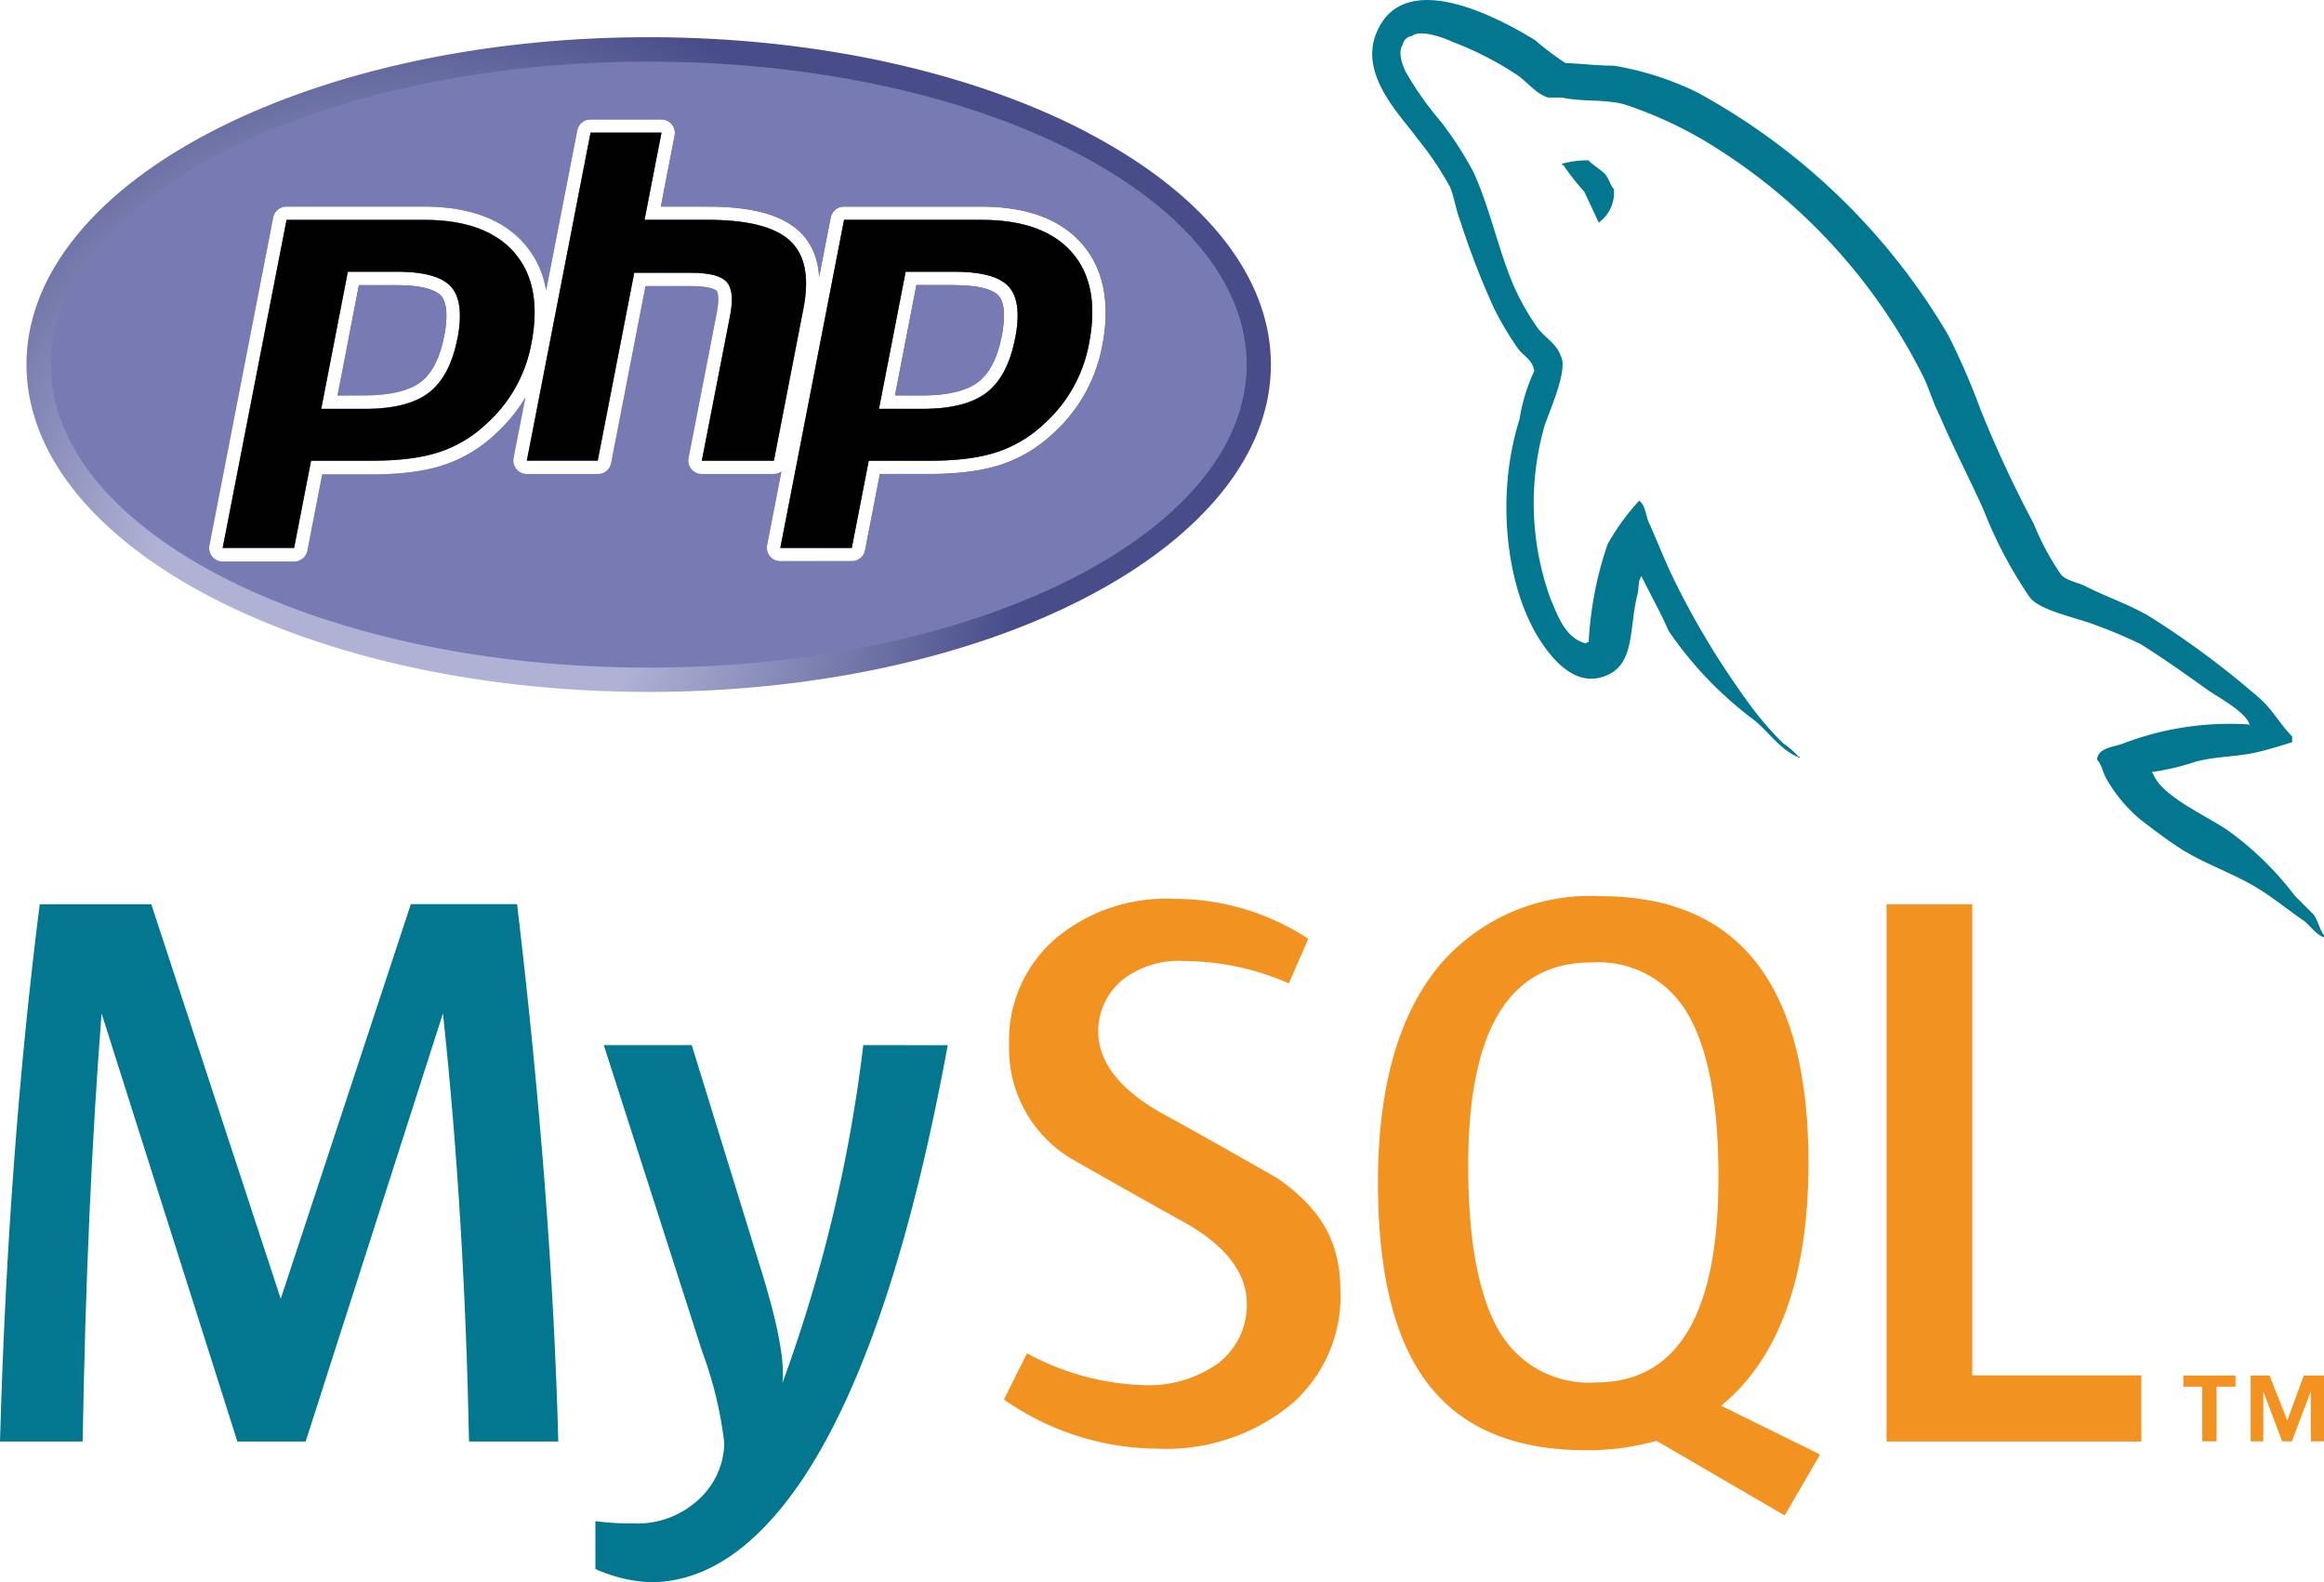 <svg xmlns="http://www.w3.org/2000/svg" xmlns:xlink="http://www.w3.org/1999/xlink" id="Layer_1" data-name="Layer 1" viewBox="0 0 796.39 542.26" width="796.39"  height="542.26" ><defs><style>.cls-1{fill:url(#radial-gradient);}.cls-2{fill:url(#radial-gradient-2);}.cls-3{fill:#787bb3;}.cls-4{fill:#010101;}.cls-5,.cls-8{fill:#037690;}.cls-6,.cls-7{fill:#f29220;}.cls-7,.cls-8{fill-rule:evenodd;}</style><radialGradient id="radial-gradient" cx="228.67" cy="357.76" r="25.07" gradientUnits="userSpaceOnUse"><stop offset="0" stop-color="#afb2d5"/><stop offset="0.3" stop-color="#afb2d5"/><stop offset="0.75" stop-color="#484d8a"/><stop offset="1" stop-color="#484d8a"/></radialGradient><radialGradient id="radial-gradient-2" cx="238.91" cy="426.56" r="279.97" xlink:href="#radial-gradient"/></defs><g id="g3438"><path class="cls-1" d="M252.93,330.24c2,2.24,2.41,7,1.1,13.7-1.46,7.52-4.17,12.85-8.06,15.84s-10.45,4.62-19.23,4.62h-9.28l7.34-37.79h13C248.11,326.61,251.71,328.88,252.93,330.24Z" transform="translate(-101.8 -228.87)"/><path class="cls-2" d="M278,315.4q-9.74-11.16-31-11.15H200L178.11,416.64h24.48l5.81-29.88h21q13.88,0,22.84-2.92a43.26,43.26,0,0,0,16.3-9.77,48.85,48.85,0,0,0,15.37-27.54Q287.77,326.55,278,315.4Zm-19.44,29.42q-2.55,13.05-9.79,18.63t-22,5.57h-14.9L221,322h16.77q14,0,18.6,5.16T258.58,344.82Zm113.9-33.45q-7.75-7.12-28.18-7.12H322.66l5.81-29.88H304.18L282.34,386.76h24.29l12.51-64.39h19.41q9.33,0,12.19,3.09T352,337l-9.67,49.73H367l10.16-52.3Q380.24,318.5,372.48,311.37Zm0,0q-7.75-7.12-28.18-7.12H322.66l5.81-29.88H304.18L282.34,386.76h24.29l12.51-64.39h19.41q9.33,0,12.19,3.09T352,337l-9.67,49.73H367l10.16-52.3Q380.24,318.5,372.48,311.37Zm-94.46,4q-9.74-11.16-31-11.15H200L178.11,416.64h24.48l5.81-29.88h21q13.88,0,22.84-2.92a43.26,43.26,0,0,0,16.3-9.77,48.85,48.85,0,0,0,15.37-27.54Q287.77,326.55,278,315.4Zm-19.44,29.42q-2.55,13.05-9.79,18.63t-22,5.57h-14.9L221,322h16.77q14,0,18.6,5.16T258.58,344.82ZM278,315.4q-9.74-11.16-31-11.15H200L178.11,416.64h24.48l5.81-29.88h21q13.88,0,22.84-2.92a43.26,43.26,0,0,0,16.3-9.77,48.85,48.85,0,0,0,15.37-27.54Q287.77,326.55,278,315.4Zm-19.44,29.42q-2.55,13.05-9.79,18.63t-22,5.57h-14.9L221,322h16.77q14,0,18.6,5.16T258.58,344.82Zm113.9-33.45q-7.75-7.12-28.18-7.12H322.66l5.81-29.88H304.18L282.34,386.76h24.29l12.51-64.39h19.41q9.33,0,12.19,3.09T352,337l-9.67,49.73H367l10.16-52.3Q380.24,318.5,372.48,311.37Zm0,0q-7.75-7.12-28.18-7.12H322.66l5.81-29.88H304.18L282.34,386.76h24.29l12.51-64.39h19.41q9.33,0,12.19,3.09T352,337l-9.67,49.73H367l10.16-52.3Q380.24,318.5,372.48,311.37Zm-94.46,4q-9.74-11.16-31-11.15H200L178.11,416.64h24.48l5.81-29.88h21q13.88,0,22.84-2.92a43.26,43.26,0,0,0,16.3-9.77,48.85,48.85,0,0,0,15.37-27.54Q287.77,326.55,278,315.4Zm-19.44,29.42q-2.55,13.05-9.79,18.63t-22,5.57h-14.9L221,322h16.77q14,0,18.6,5.16T258.58,344.82ZM278,315.4q-9.74-11.16-31-11.15H200L178.11,416.64h24.48l5.81-29.88h21q13.88,0,22.84-2.92a43.26,43.26,0,0,0,16.3-9.77,48.85,48.85,0,0,0,15.37-27.54Q287.77,326.55,278,315.4Zm-19.44,29.42q-2.55,13.05-9.79,18.63t-22,5.57h-14.9L221,322h16.77q14,0,18.6,5.16T258.58,344.82Zm113.9-33.45q-7.75-7.12-28.18-7.12H322.66l5.81-29.88H304.18L282.34,386.76h24.29l12.51-64.39h19.41q9.33,0,12.19,3.09T352,337l-9.67,49.73H367l10.16-52.3Q380.24,318.5,372.48,311.37Zm96.65,4q-9.75-11.16-31-11.15H391.05L369.21,416.64h24.48l5.81-29.88h21q13.89,0,22.84-2.92a43.26,43.26,0,0,0,16.3-9.77A48.79,48.79,0,0,0,475,346.53Q478.88,326.55,469.13,315.4Zm-19.45,29.42q-2.54,13.05-9.78,18.63T417.84,369H403l9.14-47h16.77q14,0,18.61,5.16T449.68,344.82Zm-20.82-18.21h-13l-7.34,37.79h9.28c8.78,0,15.25-1.56,19.23-4.62s6.6-8.32,8.07-15.84c1.3-6.72.92-11.46-1.11-13.7C442.81,328.88,439.21,326.61,428.86,326.61Zm40.27-11.21q-9.75-11.16-31-11.15H391.05L369.21,416.64h24.48l5.81-29.88h21q13.89,0,22.84-2.92a43.26,43.26,0,0,0,16.3-9.77A48.79,48.79,0,0,0,475,346.53Q478.88,326.55,469.13,315.4Zm-19.45,29.42q-2.54,13.05-9.78,18.63T417.84,369H403l9.14-47h16.77q14,0,18.61,5.16T449.68,344.82Zm-20.82-18.21h-13l-7.34,37.79h9.28c8.78,0,15.25-1.56,19.23-4.62s6.6-8.32,8.07-15.84c1.3-6.72.92-11.46-1.11-13.7C442.81,328.88,439.21,326.61,428.86,326.61Zm-56.38-15.24q-7.75-7.12-28.18-7.12H322.66l5.81-29.88H304.18L282.34,386.76h24.29l12.51-64.39h19.41q9.33,0,12.19,3.09T352,337l-9.67,49.73H367l10.16-52.3Q380.24,318.5,372.48,311.37Zm-94.46,4q-9.74-11.16-31-11.15H200L178.11,416.64h24.48l5.81-29.88h21q13.88,0,22.84-2.92a43.26,43.26,0,0,0,16.3-9.77,48.85,48.85,0,0,0,15.37-27.54Q287.77,326.55,278,315.4Zm-19.44,29.42q-2.55,13.05-9.79,18.63t-22,5.57h-14.9L221,322h16.77q14,0,18.6,5.16T258.58,344.82Zm216.29-70.29c-38.59-20.29-91.89-32.85-150.76-32.85s-112.18,12.56-150.76,32.85-62.45,48.34-62.45,79.31C110.9,415.78,206.36,466,324.11,466c58.87,0,112.17-12.55,150.76-32.85s62.44-48.33,62.44-79.3S513.45,294.83,474.87,274.53Zm4.66,72.89a53.61,53.61,0,0,1-16.77,30,48.19,48.19,0,0,1-18,10.78c-6.41,2.09-14.58,3.15-24.28,3.15H403.32l-5.08,26.14a4.64,4.64,0,0,1-4.55,3.74H369.21a4.62,4.62,0,0,1-4.54-5.51l4.89-25.17a4.59,4.59,0,0,1-2.59.8H342.29a4.63,4.63,0,0,1-4.54-5.51l9.66-49.73c.95-4.89.38-7.07-.06-7.54-.06-.07-1.58-1.61-8.8-1.61H323l-11.78,60.64a4.63,4.63,0,0,1-4.54,3.75H282.34a4.65,4.65,0,0,1-4.55-5.51L281.86,365a54.74,54.74,0,0,1-10.21,12.51,47.9,47.9,0,0,1-18,10.78c-6.4,2.09-14.57,3.15-24.27,3.15H212.21l-5.08,26.14a4.62,4.62,0,0,1-4.54,3.74H178.11a4.63,4.63,0,0,1-4.55-5.51l21.85-112.4a4.63,4.63,0,0,1,4.54-3.74H247c15.5,0,27.1,4.29,34.48,12.74a32.14,32.14,0,0,1,7.46,16l10.67-54.87a4.63,4.63,0,0,1,4.54-3.74h24.29a4.62,4.62,0,0,1,4.54,5.51l-4.73,24.37h16c15,0,25.2,2.73,31.31,8.34,4.2,3.85,6.52,9.12,6.95,15.75l3.95-20.35a4.64,4.64,0,0,1,4.54-3.74h47.09c15.49,0,27.09,4.29,34.47,12.73S482.39,332.68,479.53,347.42Zm-41.39-43.17H391.05L369.21,416.64h24.48l5.81-29.88h21q13.89,0,22.84-2.92a43.26,43.26,0,0,0,16.3-9.77A48.79,48.79,0,0,0,475,346.53q3.88-20-5.86-31.13T438.14,304.25Zm11.54,40.57q-2.54,13.05-9.78,18.63T417.84,369H403l9.14-47h16.77q14,0,18.61,5.16T449.68,344.82Zm-20.82-18.21h-13l-7.34,37.79h9.28c8.78,0,15.25-1.56,19.23-4.62s6.6-8.32,8.07-15.84c1.3-6.72.92-11.46-1.11-13.7C442.81,328.88,439.21,326.61,428.86,326.61Zm-56.38-15.24q-7.75-7.12-28.18-7.12H322.66l5.81-29.88H304.18L282.34,386.76h24.29l12.51-64.39h19.41q9.33,0,12.19,3.09T352,337l-9.67,49.73H367l10.16-52.3Q380.24,318.5,372.48,311.37Zm-94.46,4q-9.74-11.16-31-11.15H200L178.11,416.64h24.48l5.81-29.88h21q13.88,0,22.84-2.92a43.26,43.26,0,0,0,16.3-9.77,48.85,48.85,0,0,0,15.37-27.54Q287.77,326.55,278,315.4Zm-19.44,29.42q-2.55,13.05-9.79,18.63t-22,5.57h-14.9L221,322h16.77q14,0,18.6,5.16T258.58,344.82ZM278,315.4q-9.74-11.16-31-11.15H200L178.11,416.64h24.48l5.81-29.88h21q13.88,0,22.84-2.92a43.26,43.26,0,0,0,16.3-9.77,48.85,48.85,0,0,0,15.37-27.54Q287.77,326.55,278,315.4Zm-19.44,29.42q-2.55,13.05-9.79,18.63t-22,5.57h-14.9L221,322h16.77q14,0,18.6,5.16T258.58,344.82Zm113.9-33.45q-7.75-7.12-28.18-7.12H322.66l5.81-29.88H304.18L282.34,386.76h24.29l12.51-64.39h19.41q9.33,0,12.19,3.09T352,337l-9.67,49.73H367l10.16-52.3Q380.24,318.5,372.48,311.37Zm0,0q-7.75-7.12-28.18-7.12H322.66l5.81-29.88H304.18L282.34,386.76h24.29l12.51-64.39h19.41q9.33,0,12.19,3.09T352,337l-9.67,49.73H367l10.16-52.3Q380.24,318.5,372.48,311.37Zm-94.46,4q-9.74-11.16-31-11.15H200L178.11,416.64h24.48l5.81-29.88h21q13.88,0,22.84-2.92a43.26,43.26,0,0,0,16.3-9.77,48.85,48.85,0,0,0,15.37-27.54Q287.77,326.55,278,315.4Zm-19.44,29.42q-2.55,13.05-9.79,18.63t-22,5.57h-14.9L221,322h16.77q14,0,18.6,5.16T258.58,344.82ZM278,315.4q-9.74-11.16-31-11.15H200L178.11,416.64h24.48l5.81-29.88h21q13.88,0,22.84-2.92a43.26,43.26,0,0,0,16.3-9.77,48.85,48.85,0,0,0,15.37-27.54Q287.77,326.55,278,315.4Zm-19.44,29.42q-2.55,13.05-9.79,18.63t-22,5.57h-14.9L221,322h16.77q14,0,18.6,5.16T258.58,344.82Zm113.9-33.45q-7.75-7.12-28.18-7.12H322.66l5.81-29.88H304.18L282.34,386.76h24.29l12.51-64.39h19.41q9.33,0,12.19,3.09T352,337l-9.67,49.73H367l10.16-52.3Q380.24,318.5,372.48,311.37Zm0,0q-7.75-7.12-28.18-7.12H322.66l5.81-29.88H304.18L282.34,386.76h24.29l12.51-64.39h19.41q9.33,0,12.19,3.09T352,337l-9.67,49.73H367l10.16-52.3Q380.24,318.5,372.48,311.37Zm-94.46,4q-9.74-11.16-31-11.15H200L178.11,416.64h24.48l5.81-29.88h21q13.88,0,22.84-2.92a43.26,43.26,0,0,0,16.3-9.77,48.85,48.85,0,0,0,15.37-27.54Q287.77,326.55,278,315.4Zm-19.44,29.42q-2.55,13.05-9.79,18.63t-22,5.57h-14.9L221,322h16.77q14,0,18.6,5.16T258.58,344.82ZM278,315.4q-9.74-11.16-31-11.15H200L178.11,416.64h24.48l5.81-29.88h21q13.88,0,22.84-2.92a43.26,43.26,0,0,0,16.3-9.77,48.85,48.85,0,0,0,15.37-27.54Q287.77,326.55,278,315.4Zm-19.44,29.42q-2.55,13.05-9.79,18.63t-22,5.57h-14.9L221,322h16.77q14,0,18.6,5.16T258.58,344.82ZM278,315.4q-9.74-11.16-31-11.15H200L178.11,416.64h24.48l5.81-29.88h21q13.88,0,22.84-2.92a43.26,43.26,0,0,0,16.3-9.77,48.85,48.85,0,0,0,15.37-27.54Q287.77,326.55,278,315.4Zm-19.44,29.42q-2.55,13.05-9.79,18.63t-22,5.57h-14.9L221,322h16.77q14,0,18.6,5.16T258.58,344.82Z" transform="translate(-101.8 -228.87)"/><path class="cls-3" d="M252.93,330.24c2,2.24,2.41,7,1.1,13.7-1.46,7.52-4.17,12.85-8.06,15.84s-10.45,4.62-19.23,4.62h-9.28l7.34-37.79h13C248.11,326.61,251.71,328.88,252.93,330.24Z" transform="translate(-101.8 -228.87)"/><path class="cls-3" d="M278,315.4q-9.74-11.16-31-11.15H200L178.11,416.64h24.48l5.81-29.88h21q13.88,0,22.84-2.92a43.26,43.26,0,0,0,16.3-9.77,48.85,48.85,0,0,0,15.37-27.54Q287.77,326.55,278,315.4Zm-19.44,29.42q-2.55,13.05-9.79,18.63t-22,5.57h-14.9L221,322h16.77q14,0,18.6,5.16T258.58,344.82Zm113.9-33.45q-7.75-7.12-28.18-7.12H322.66l5.81-29.88H304.18L282.34,386.76h24.29l12.51-64.39h19.41q9.33,0,12.19,3.09T352,337l-9.67,49.73H367l10.16-52.3Q380.24,318.5,372.48,311.37Zm0,0q-7.75-7.12-28.18-7.12H322.66l5.81-29.88H304.18L282.34,386.76h24.29l12.51-64.39h19.41q9.33,0,12.19,3.09T352,337l-9.67,49.73H367l10.16-52.3Q380.24,318.5,372.48,311.37Zm-94.46,4q-9.74-11.16-31-11.15H200L178.11,416.64h24.48l5.81-29.88h21q13.88,0,22.84-2.92a43.26,43.26,0,0,0,16.3-9.77,48.85,48.85,0,0,0,15.37-27.54Q287.77,326.55,278,315.4Zm-19.44,29.42q-2.55,13.05-9.79,18.63t-22,5.57h-14.9L221,322h16.77q14,0,18.6,5.16T258.58,344.82ZM278,315.4q-9.74-11.16-31-11.15H200L178.11,416.64h24.48l5.81-29.88h21q13.88,0,22.84-2.92a43.26,43.26,0,0,0,16.3-9.77,48.85,48.85,0,0,0,15.37-27.54Q287.77,326.55,278,315.4Zm-19.44,29.42q-2.55,13.05-9.79,18.63t-22,5.57h-14.9L221,322h16.77q14,0,18.6,5.16T258.58,344.82Zm113.9-33.45q-7.75-7.12-28.18-7.12H322.66l5.81-29.88H304.18L282.34,386.76h24.29l12.51-64.39h19.41q9.33,0,12.19,3.09T352,337l-9.67,49.73H367l10.16-52.3Q380.24,318.5,372.48,311.37Zm0,0q-7.75-7.12-28.18-7.12H322.66l5.81-29.88H304.18L282.34,386.76h24.29l12.51-64.39h19.41q9.33,0,12.19,3.09T352,337l-9.67,49.73H367l10.16-52.3Q380.24,318.5,372.48,311.37Zm-94.46,4q-9.74-11.16-31-11.15H200L178.11,416.64h24.48l5.81-29.88h21q13.88,0,22.84-2.92a43.26,43.26,0,0,0,16.3-9.77,48.85,48.85,0,0,0,15.37-27.54Q287.77,326.55,278,315.4Zm-19.44,29.42q-2.55,13.05-9.79,18.63t-22,5.57h-14.9L221,322h16.77q14,0,18.6,5.16T258.58,344.82ZM278,315.4q-9.74-11.16-31-11.15H200L178.11,416.64h24.48l5.81-29.88h21q13.88,0,22.84-2.92a43.26,43.26,0,0,0,16.3-9.77,48.85,48.85,0,0,0,15.37-27.54Q287.77,326.55,278,315.4Zm-19.44,29.42q-2.55,13.05-9.79,18.63t-22,5.57h-14.9L221,322h16.77q14,0,18.6,5.16T258.58,344.82Zm113.9-33.45q-7.75-7.12-28.18-7.12H322.66l5.81-29.88H304.18L282.34,386.76h24.29l12.51-64.39h19.41q9.33,0,12.19,3.09T352,337l-9.67,49.73H367l10.16-52.3Q380.24,318.5,372.48,311.37Zm96.65,4q-9.75-11.16-31-11.15H391.05L369.21,416.64h24.48l5.81-29.88h21q13.89,0,22.84-2.92a43.26,43.26,0,0,0,16.3-9.77A48.79,48.79,0,0,0,475,346.53Q478.88,326.55,469.13,315.4Zm-19.45,29.42q-2.54,13.05-9.78,18.63T417.84,369H403l9.14-47h16.77q14,0,18.61,5.16T449.68,344.82Zm-20.82-18.21h-13l-7.34,37.79h9.28c8.78,0,15.25-1.56,19.23-4.62s6.6-8.32,8.07-15.84c1.3-6.72.92-11.46-1.11-13.7C442.81,328.88,439.21,326.61,428.86,326.61Zm-56.38-15.24q-7.75-7.12-28.18-7.12H322.66l5.81-29.88H304.18L282.34,386.76h24.29l12.51-64.39h19.41q9.33,0,12.19,3.09T352,337l-9.67,49.73H367l10.16-52.3Q380.24,318.5,372.48,311.37Zm-94.46,4q-9.74-11.16-31-11.15H200L178.11,416.64h24.48l5.81-29.88h21q13.88,0,22.84-2.92a43.26,43.26,0,0,0,16.3-9.77,48.85,48.85,0,0,0,15.37-27.54Q287.77,326.55,278,315.4Zm-19.44,29.42q-2.55,13.05-9.79,18.63t-22,5.57h-14.9L221,322h16.77q14,0,18.6,5.16T258.58,344.82Zm179.56-40.57H391.05L369.21,416.64h24.48l5.81-29.88h21q13.89,0,22.84-2.92a43.26,43.26,0,0,0,16.3-9.77A48.79,48.79,0,0,0,475,346.53q3.88-20-5.86-31.13T438.14,304.25Zm11.54,40.57q-2.54,13.05-9.78,18.63T417.84,369H403l9.14-47h16.77q14,0,18.61,5.16T449.68,344.82ZM324.11,250C211,250,119.23,296.5,119.23,353.84S211,457.67,324.11,457.67,529,411.18,529,353.84,437.26,250,324.11,250Zm155.42,97.41a53.61,53.61,0,0,1-16.77,30,48.19,48.19,0,0,1-18,10.78c-6.41,2.09-14.58,3.15-24.28,3.15H403.32l-5.08,26.14a4.64,4.64,0,0,1-4.55,3.74H369.21a4.62,4.62,0,0,1-4.54-5.51l4.89-25.17a4.59,4.59,0,0,1-2.59.8H342.29a4.63,4.63,0,0,1-4.54-5.51l9.66-49.73c.95-4.89.38-7.07-.06-7.54-.06-.07-1.58-1.61-8.8-1.61H323l-11.78,60.64a4.63,4.63,0,0,1-4.54,3.75H282.34a4.65,4.65,0,0,1-4.55-5.51L281.86,365a54.74,54.74,0,0,1-10.21,12.51,47.9,47.9,0,0,1-18,10.78c-6.4,2.09-14.57,3.15-24.27,3.15H212.21l-5.08,26.14a4.62,4.62,0,0,1-4.54,3.74H178.11a4.63,4.63,0,0,1-4.55-5.51l21.85-112.4a4.63,4.63,0,0,1,4.54-3.74H247c15.5,0,27.1,4.29,34.48,12.74a32.14,32.14,0,0,1,7.46,16l10.67-54.87a4.63,4.63,0,0,1,4.54-3.74h24.29a4.62,4.62,0,0,1,4.54,5.51l-4.73,24.37h16c15,0,25.2,2.73,31.31,8.34,4.2,3.85,6.52,9.12,6.95,15.75l3.95-20.35a4.64,4.64,0,0,1,4.54-3.74h47.09c15.49,0,27.09,4.29,34.47,12.73S482.39,332.68,479.53,347.42Zm-50.67-20.81h-13l-7.34,37.79h9.28c8.78,0,15.25-1.56,19.23-4.62s6.6-8.32,8.07-15.84c1.3-6.72.92-11.46-1.11-13.7C442.81,328.88,439.21,326.61,428.86,326.61Zm-56.38-15.24q-7.75-7.12-28.18-7.12H322.66l5.81-29.88H304.18L282.34,386.76h24.29l12.51-64.39h19.41q9.33,0,12.19,3.09T352,337l-9.67,49.73H367l10.16-52.3Q380.24,318.5,372.48,311.37Zm-94.46,4q-9.74-11.16-31-11.15H200L178.11,416.64h24.48l5.81-29.88h21q13.88,0,22.84-2.92a43.26,43.26,0,0,0,16.3-9.77,48.85,48.85,0,0,0,15.37-27.54Q287.77,326.55,278,315.4Zm-19.44,29.42q-2.55,13.05-9.79,18.63t-22,5.57h-14.9L221,322h16.77q14,0,18.6,5.16T258.58,344.82ZM469.13,315.4q-9.75-11.16-31-11.15H391.05L369.21,416.64h24.48l5.81-29.88h21q13.89,0,22.84-2.92a43.26,43.26,0,0,0,16.3-9.77A48.79,48.79,0,0,0,475,346.53Q478.88,326.55,469.13,315.4Zm-19.45,29.42q-2.54,13.05-9.78,18.63T417.84,369H403l9.14-47h16.77q14,0,18.61,5.16T449.68,344.82Zm-20.82-18.21h-13l-7.34,37.79h9.28c8.78,0,15.25-1.56,19.23-4.62s6.6-8.32,8.07-15.84c1.3-6.72.92-11.46-1.11-13.7C442.81,328.88,439.21,326.61,428.86,326.61ZM278,315.4q-9.74-11.16-31-11.15H200L178.11,416.64h24.48l5.81-29.88h21q13.88,0,22.84-2.92a43.26,43.26,0,0,0,16.3-9.77,48.85,48.85,0,0,0,15.37-27.54Q287.77,326.55,278,315.4Zm-19.44,29.42q-2.55,13.05-9.79,18.63t-22,5.57h-14.9L221,322h16.77q14,0,18.6,5.16T258.58,344.82Zm113.9-33.45q-7.75-7.12-28.18-7.12H322.66l5.81-29.88H304.18L282.34,386.76h24.29l12.51-64.39h19.41q9.33,0,12.19,3.09T352,337l-9.67,49.73H367l10.16-52.3Q380.24,318.5,372.48,311.37Zm0,0q-7.75-7.12-28.18-7.12H322.66l5.81-29.88H304.18L282.34,386.76h24.29l12.51-64.39h19.41q9.33,0,12.19,3.09T352,337l-9.67,49.73H367l10.16-52.3Q380.24,318.5,372.48,311.37Zm-94.46,4q-9.74-11.16-31-11.15H200L178.11,416.64h24.48l5.81-29.88h21q13.88,0,22.84-2.92a43.26,43.26,0,0,0,16.3-9.77,48.85,48.85,0,0,0,15.37-27.54Q287.77,326.55,278,315.4Zm-19.44,29.42q-2.55,13.05-9.79,18.63t-22,5.57h-14.9L221,322h16.77q14,0,18.6,5.16T258.58,344.82ZM278,315.4q-9.74-11.16-31-11.15H200L178.11,416.64h24.48l5.81-29.88h21q13.88,0,22.84-2.92a43.26,43.26,0,0,0,16.3-9.77,48.85,48.85,0,0,0,15.37-27.54Q287.77,326.55,278,315.4Zm-19.44,29.42q-2.55,13.05-9.79,18.63t-22,5.57h-14.9L221,322h16.77q14,0,18.6,5.16T258.58,344.82Zm113.9-33.45q-7.75-7.12-28.18-7.12H322.66l5.81-29.88H304.18L282.34,386.76h24.29l12.51-64.39h19.41q9.33,0,12.19,3.09T352,337l-9.67,49.73H367l10.16-52.3Q380.24,318.5,372.48,311.37Zm0,0q-7.75-7.12-28.18-7.12H322.66l5.81-29.88H304.18L282.34,386.76h24.29l12.51-64.39h19.41q9.33,0,12.19,3.09T352,337l-9.67,49.73H367l10.16-52.3Q380.24,318.5,372.48,311.37Zm-94.46,4q-9.74-11.16-31-11.15H200L178.11,416.64h24.48l5.81-29.88h21q13.88,0,22.84-2.92a43.26,43.26,0,0,0,16.3-9.77,48.85,48.85,0,0,0,15.37-27.54Q287.77,326.55,278,315.4Zm-19.44,29.42q-2.55,13.05-9.79,18.63t-22,5.57h-14.9L221,322h16.77q14,0,18.6,5.16T258.58,344.82ZM278,315.4q-9.74-11.16-31-11.15H200L178.11,416.64h24.48l5.81-29.88h21q13.88,0,22.84-2.92a43.26,43.26,0,0,0,16.3-9.77,48.85,48.85,0,0,0,15.37-27.54Q287.77,326.55,278,315.4Zm-19.44,29.42q-2.55,13.05-9.79,18.63t-22,5.57h-14.9L221,322h16.77q14,0,18.6,5.16T258.58,344.82ZM278,315.4q-9.74-11.16-31-11.15H200L178.11,416.64h24.48l5.81-29.88h21q13.88,0,22.84-2.92a43.26,43.26,0,0,0,16.3-9.77,48.85,48.85,0,0,0,15.37-27.54Q287.77,326.55,278,315.4Zm-19.44,29.42q-2.55,13.05-9.79,18.63t-22,5.57h-14.9L221,322h16.77q14,0,18.6,5.16T258.58,344.82Z" transform="translate(-101.8 -228.87)"/><path id="path3486" class="cls-4" d="M278,315.4q-9.74-11.16-31-11.15H200L178.11,416.64h24.48l5.81-29.88h21q13.88,0,22.84-2.92a43.26,43.26,0,0,0,16.3-9.77,48.85,48.85,0,0,0,15.37-27.54Q287.77,326.55,278,315.4Zm-19.44,29.42q-2.55,13.05-9.79,18.63t-22,5.57h-14.9L221,322h16.77q14,0,18.6,5.16T258.58,344.82Z" transform="translate(-101.8 -228.87)"/><path class="cls-4" d="M377.13,334.46,367,386.76H342.29L352,337q1.65-8.49-1.22-11.57t-12.19-3.09H319.14l-12.51,64.39H282.34l21.84-112.39h24.29l-5.81,29.88H344.3q20.43,0,28.18,7.12T377.13,334.46Z" transform="translate(-101.8 -228.87)"/><path id="path3502" class="cls-4" d="M469.13,315.4q-9.75-11.16-31-11.15H391.05L369.21,416.64h24.48l5.81-29.88h21q13.89,0,22.84-2.92a43.26,43.26,0,0,0,16.3-9.77A48.79,48.79,0,0,0,475,346.53Q478.88,326.55,469.13,315.4Zm-19.45,29.42q-2.54,13.05-9.78,18.63T417.84,369H403l9.14-47h16.77q14,0,18.61,5.16T449.68,344.82Z" transform="translate(-101.8 -228.87)"/></g><path class="cls-5" d="M293.25,722.91H262.53q-1.54-77.77-8.94-146.73h0L206.54,722.91h-23.4L136.61,576.18h0q-5.13,66-6.48,146.73H101.8q2.73-98.19,13.61-184.13h38.24L198,674h0l44.59-135.26H279q11.92,100.59,14.12,184.13Z" transform="translate(-101.8 -228.87)"/><path class="cls-5" d="M426.57,587.07Q407.84,689,377.05,735.48q-23.91,35.71-52.49,35.65a51,51,0,0,1-18.73-4.54V750.2a92,92,0,0,0,13,.77,30.68,30.68,0,0,0,21.45-7.38A26.8,26.8,0,0,0,350,723.43a135,135,0,0,0-7.58-31.37l-33.71-105h30.14l24.24,78.55q8.16,26.76,6.8,37.33a513.72,513.72,0,0,0,27.74-115.88Z" transform="translate(-101.8 -228.87)"/><path class="cls-6" d="M561.18,671.84a49,49,0,0,1-17.11,38.5,67.5,67.5,0,0,1-46,15,92.18,92.18,0,0,1-52.24-16.85l7.91-15.82a89,89,0,0,0,39.4,10.89,41.4,41.4,0,0,0,25.93-7.32,25.29,25.29,0,0,0,10-20.48c0-10.89-7.58-20.22-21.58-28.06-13-7.13-38.89-21.91-38.89-21.91a44,44,0,0,1-21-38.89,45.94,45.94,0,0,1,15.69-36.16,58.74,58.74,0,0,1,40.37-13.81,83.49,83.49,0,0,1,46.47,13.68l-6.67,15.3a89,89,0,0,0-35.32-7.65,31.54,31.54,0,0,0-21.78,6.48,23,23,0,0,0-8.23,17.5c0,10.89,7.78,20.35,22.1,28.32,13,7.06,39.4,22.17,39.4,22.17,14.39,10.17,21.52,21.06,21.52,38.88Z" transform="translate(-101.8 -228.87)"/><path class="cls-7" d="M616.08,686c-7.39-12-11.15-31.23-11.15-57.74q0-69.62,42.19-69.54a35.33,35.33,0,0,1,32.41,16.59q11.21,18,11.14,57.29,0,70.13-42.12,70.06a35.45,35.45,0,0,1-32.41-16.59Zm109.33,41.29-33.83-16.66a63,63,0,0,0,8.43-8.23q21.51-25.33,21.51-75,0-91.4-71.29-91.39a67.68,67.68,0,0,0-54.83,23.33Q574,584.8,574,634.12t19,71.29c11.54,13.61,29,20.48,52.44,20.48a85.36,85.36,0,0,0,24-3.24l43.94,25.6,12-20.67Z" transform="translate(-101.8 -228.87)"/><polygon class="cls-6" points="733.79 494.04 646.49 494.04 646.49 309.92 675.85 309.92 675.85 471.36 733.79 471.36 733.79 494.04 733.79 494.04"/><path class="cls-6" d="M856.52,722.85h4.86V704.12h6.49v-3.83H850v3.83h6.48v18.73Zm37.08,0h4.6V700.29h-6.94l-5.64,15.43-6.09-15.43h-6.48v22.56h4.34V705.74h0l6.48,17.11h3.31l6.48-17.11v17.11Z" transform="translate(-101.8 -228.87)"/><path class="cls-8" d="M872.47,477.15a102.69,102.69,0,0,0-43,6.48c-3.3,1.36-8.62,1.36-9.07,5.57,1.75,1.75,1.94,4.67,3.56,7.13a51.13,51.13,0,0,0,11.48,13.55c4.66,3.56,9.33,7.13,14.25,10.24,8.62,5.31,18.41,8.42,26.77,13.8,4.93,3.11,9.79,7.07,14.71,10.44,2.4,1.75,4,4.66,7.07,5.77v-.65c-1.56-2-2-4.93-3.57-7.13l-6.48-6.48a107,107,0,0,0-23.07-22.49c-7.13-4.93-22.68-11.6-25.54-19.44l-.45-.46a87.31,87.31,0,0,0,15.3-3.63c7.58-1.94,14.45-1.49,22.16-3.5,3.57-.9,7.13-2,10.69-3.11v-2c-4-4-6.87-9.33-11.08-13a303.19,303.19,0,0,0-36.62-27.35c-6.87-4.41-15.75-7.32-23.07-11.08-2.66-1.36-7.06-2-8.62-4.28a90.12,90.12,0,0,1-9.14-17.11,406.23,406.23,0,0,1-18.14-38.89,243.54,243.54,0,0,0-11.22-25.86,223.92,223.92,0,0,0-86.13-83.21,104.24,104.24,0,0,0-28.39-9.08c-5.51,0-11.08-.71-16.59-.9A87.9,87.9,0,0,1,628,242.73c-13-8-45.37-25.34-54.57-2.46-6,14.51,8.88,28.71,14,36A106.22,106.22,0,0,1,598.71,293c1.55,3.82,2,7.84,3.56,11.79a272.1,272.1,0,0,0,11.54,29.82,109.23,109.23,0,0,0,8.23,13.8c1.75,2.46,4.86,3.56,5.51,7.58a63.93,63.93,0,0,0-5.06,16.66c-8,25.15-4.92,56.26,6.48,74.73,3.5,5.57,12,17.82,23.27,13,10-4,7.78-16.66,10.69-27.74.65-2.72,0-4.47,1.49-6.48v.39c3.12,6.48,6.49,12.25,9.14,18.47a127.43,127.43,0,0,0,28.78,30.2c5.31,4,9.53,10.89,16.2,13.35v-.39h-.45a26,26,0,0,0-5.12-4.47,106.28,106.28,0,0,1-11.54-13.35,280.81,280.81,0,0,1-24.82-40.51c-3.57-6.93-6.48-14.52-9.53-21.38-1.36-2.66-1.36-6.49-3.56-8a78.11,78.11,0,0,0-10.83,14.91,123.16,123.16,0,0,0-6.48,33.57c-.9,0-.45,0-.9.46-7.07-1.82-9.53-9.14-12.19-15.36a96.32,96.32,0,0,1-2-59.37c1.56-4.67,8.23-19.44,5.51-23.79-1.3-4.27-5.77-6.48-8.17-10a83.45,83.45,0,0,1-8-14.2c-5.31-12.5-8-26.24-13.74-38.88A125.14,125.14,0,0,0,595.6,270.6a108.62,108.62,0,0,1-12.19-17.31c-1.1-2.46-2.66-6.48-.91-9.14a3.57,3.57,0,0,1,3.12-2.91c2.91-2.46,11.08.65,14,2A111.11,111.11,0,0,1,622,254.78c3.11,2.21,6.48,6.48,10.37,7.52h4.66c7.13,1.56,15.11.46,21.78,2.46a140.15,140.15,0,0,1,31.95,15.36A196.9,196.9,0,0,1,760,356.21c2.72,5.06,3.82,9.79,6.48,15.1,4.66,10.89,10.43,22,15.1,32.41a148,148,0,0,0,15.75,29.81c3.37,4.67,16.65,7.13,22.62,9.59a158,158,0,0,1,15.36,6.48c7.51,4.67,15,10,22.16,15.11,3.5,2.72,14.65,8.23,15.3,13Z" transform="translate(-101.8 -228.87)"/><path class="cls-8" d="M646.21,283.82a33.62,33.62,0,0,0-9.14,1.17v.45h.46a81,81,0,0,0,7.13,9.07c1.75,3.57,3.3,7.13,5.05,10.7l.46-.46a12.5,12.5,0,0,0,4.66-11.08c-1.29-1.56-1.55-3.11-2.65-4.67s-4.22-3.3-6-5.12Z" transform="translate(-101.8 -228.87)"/></svg>